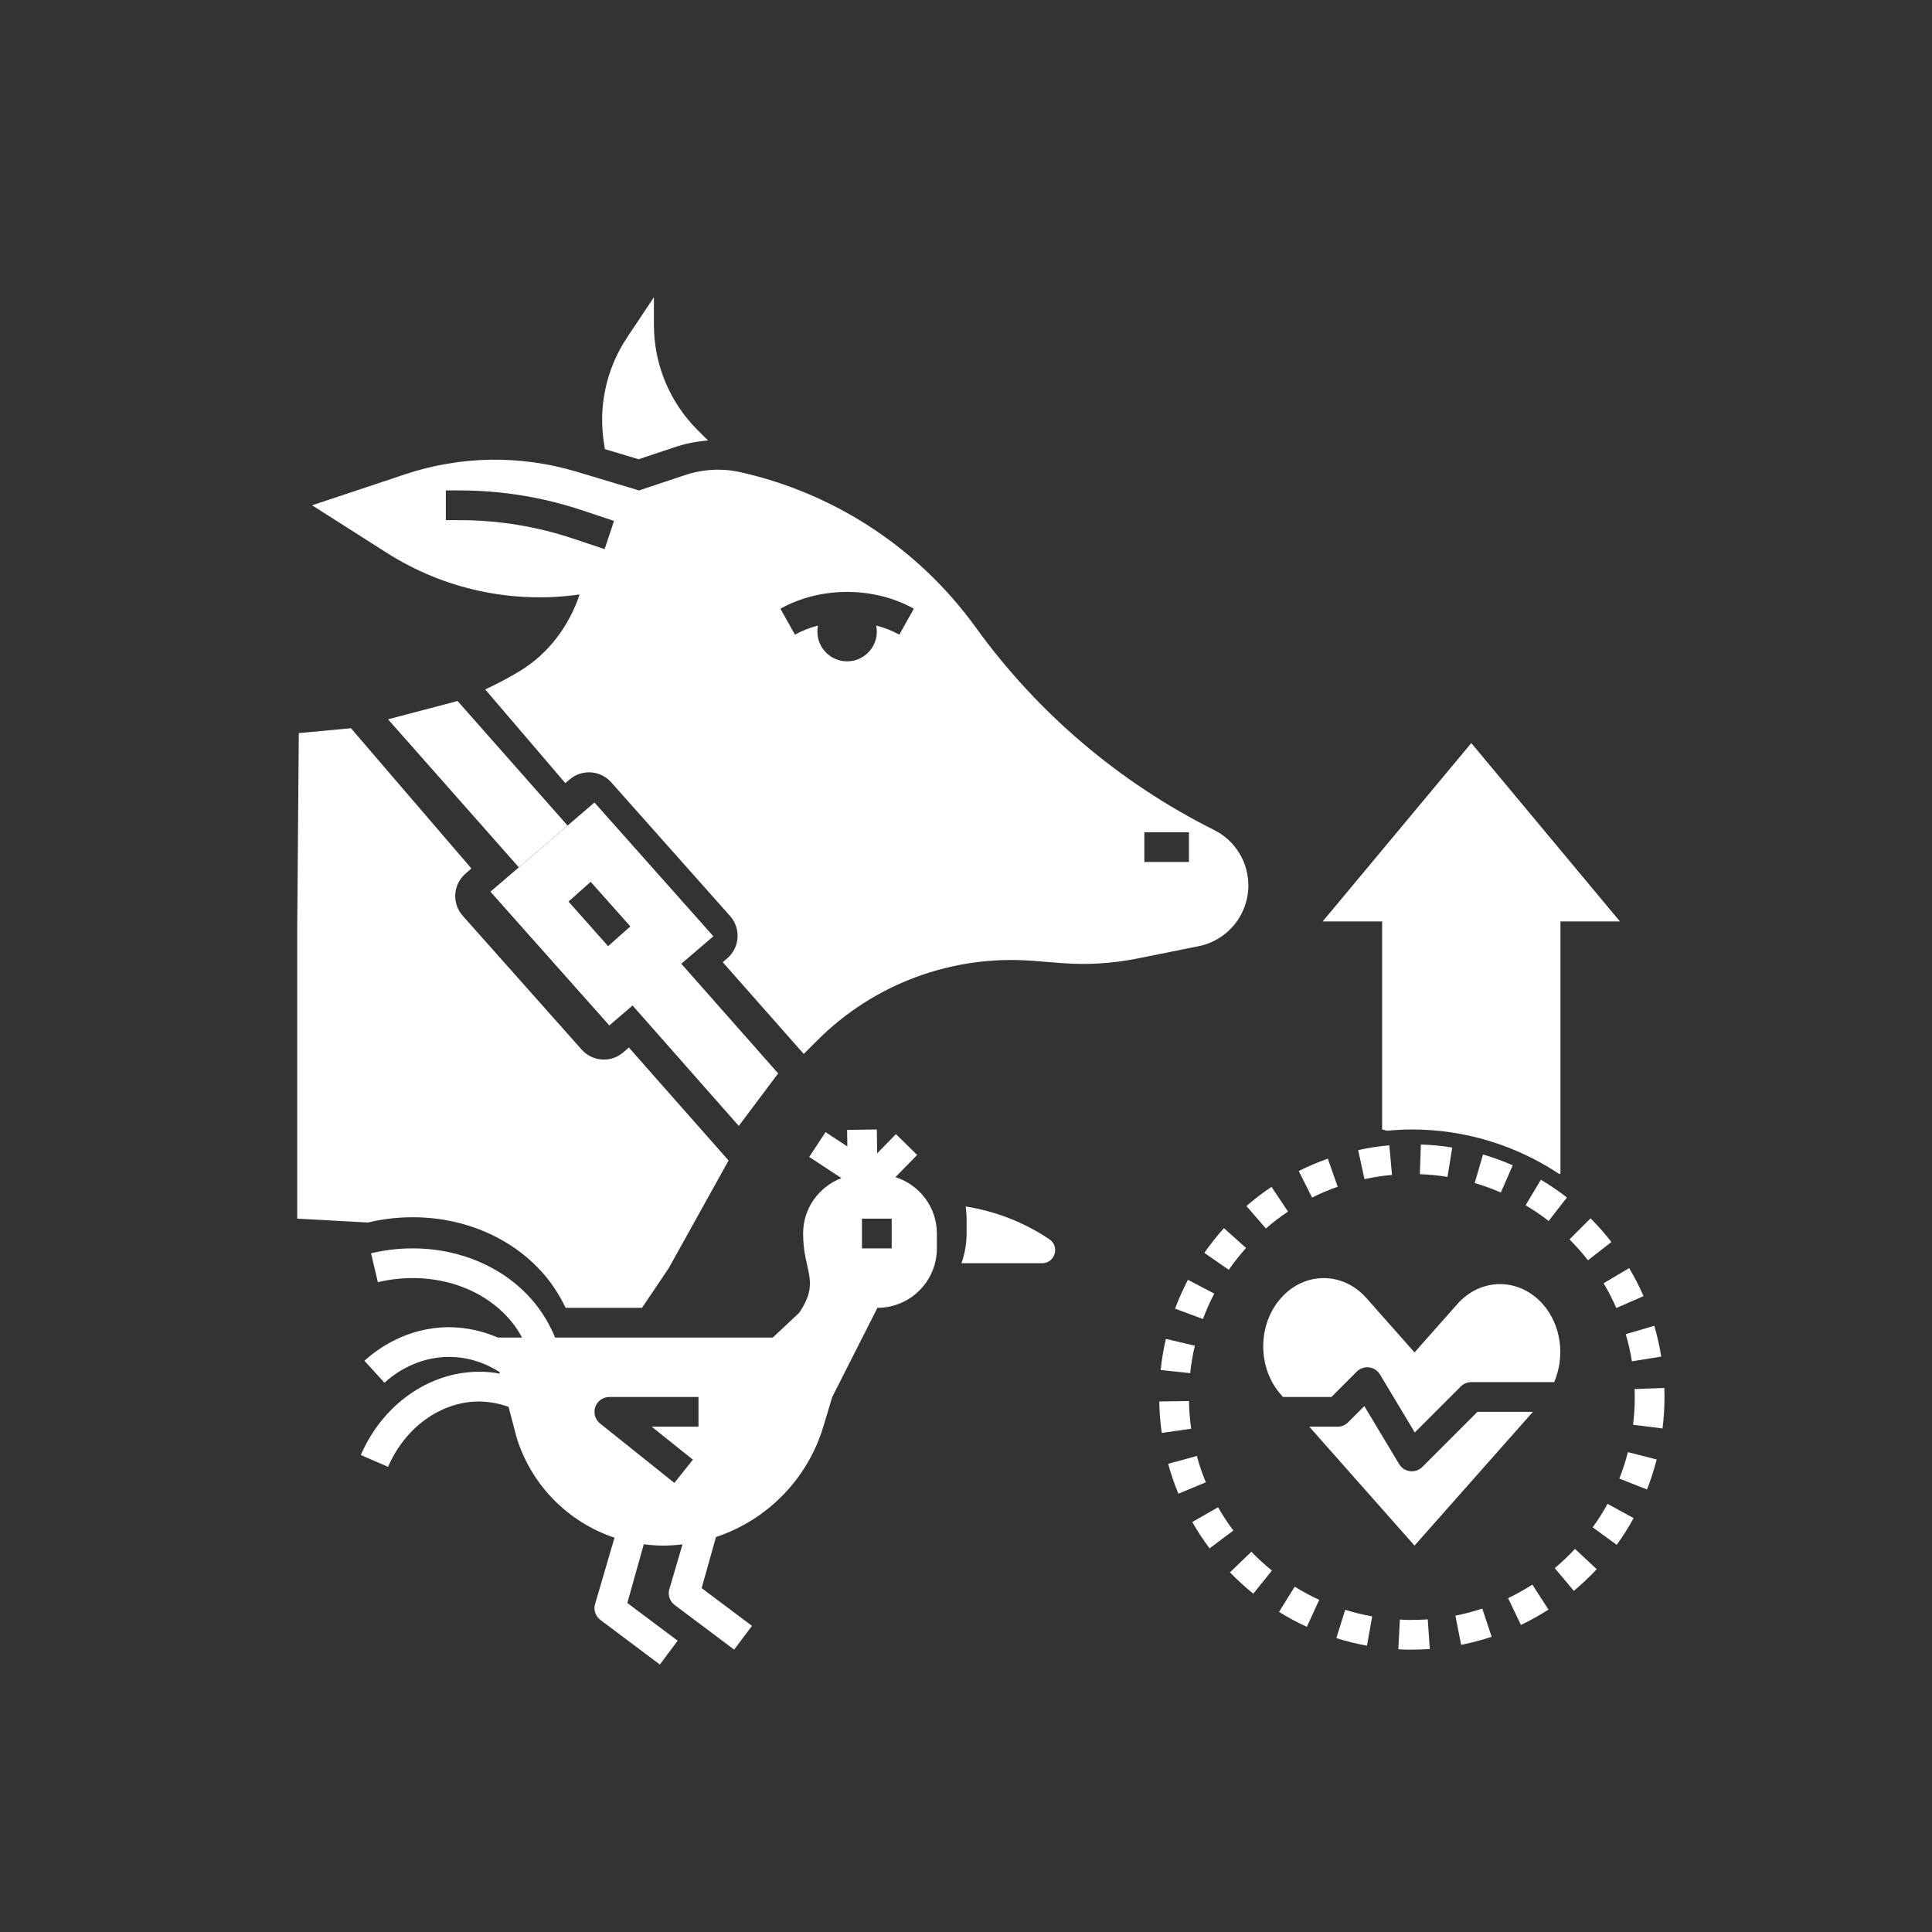 <svg width="65" height="65" viewBox="0 0 65 65" fill="none" xmlns="http://www.w3.org/2000/svg">
<rect x="0" y="0" width="65" height="65" fill="#333333" stroke="none"/>
<path d="M32.489 40.591C32.507 40.725 32.52 40.861 32.52 41V41.5C32.52 41.85 32.458 42.187 32.347 42.5H35.055C35.33 42.5 35.5 42.28 35.5 42.055C35.5 41.915 35.435 41.78 35.3 41.69C34.451 41.121 33.49 40.749 32.489 40.591Z" fill="white"/>
<path d="M30.126 39.603L30.857 38.857L30.143 38.157L29.511 38.803L29.5 38L28.5 38.014L28.508 38.571L27.775 38.089L27.225 38.924L28.308 39.636C27.556 39.924 27.02 40.647 27.02 41.5C27.02 42.804 27.614 43.079 26.891 44.164L26 45H18.677C18.5 44.579 18.273 44.187 17.985 43.834C16.746 42.322 14.587 41.666 12.483 42.165L12.713 43.138C14.448 42.727 16.213 43.249 17.21 44.467C17.346 44.633 17.46 44.813 17.565 45H16.747C16.282 44.798 15.733 44.656 15.094 44.651C13.698 44.661 12.72 45.364 12.261 45.782L12.935 46.521C13.287 46.199 14.038 45.658 15.1 45.651C15.797 45.651 16.368 45.883 16.803 46.158L16.817 46.215C16.575 46.169 16.333 46.146 16.094 46.151C14.421 46.163 12.869 47.263 12.139 48.953L13.057 49.35C13.63 48.023 14.825 47.16 16.103 47.152C16.441 47.154 16.775 47.212 17.11 47.331L17.379 48.358C17.878 49.98 19.127 51.217 20.674 51.734L20.036 53.915C19.952 54.125 20.019 54.364 20.2 54.501L22.2 56.001L22.8 55.2L21.106 53.931L21.66 51.955C21.874 51.982 22.091 52 22.311 52C22.531 52 22.747 51.983 22.962 51.958L22.535 53.414C22.451 53.624 22.519 53.864 22.7 54L24.7 55.5L25.299 54.7L23.606 53.43L24.088 51.712C25.793 51.145 27.166 49.779 27.703 47.987L28 47L29.52 44C30.625 44 31.52 43.105 31.52 42V41.5C31.52 40.608 30.932 39.861 30.126 39.603ZM20.188 47.891C20.022 47.758 19.958 47.535 20.029 47.334C20.099 47.135 20.288 47 20.5 47H23.5V48H21.926L23.313 49.109L22.688 49.891L20.188 47.891ZM30 42H29V41H30V42Z" fill="white"/>
<path d="M52.805 41.698C53.024 41.918 53.233 42.154 53.425 42.401L54.214 41.786C53.997 41.507 53.761 41.239 53.512 40.99L52.805 41.698Z" fill="white"/>
<path d="M53.952 43.173C54.111 43.441 54.254 43.721 54.379 44.007L55.295 43.606C55.154 43.282 54.991 42.965 54.811 42.663L53.952 43.173Z" fill="white"/>
<path d="M52.308 52.757L52.95 53.523C53.221 53.296 53.48 53.05 53.72 52.793L52.988 52.111C52.777 52.339 52.548 52.556 52.308 52.757Z" fill="white"/>
<path d="M50.737 53.768L51.17 54.669C51.488 54.517 51.8 54.343 52.096 54.153L51.555 53.312C51.293 53.48 51.018 53.633 50.737 53.768Z" fill="white"/>
<path d="M55.891 45.64C55.835 45.291 55.756 44.943 55.657 44.605L54.697 44.886C54.785 45.184 54.854 45.491 54.904 45.8L55.891 45.64Z" fill="white"/>
<path d="M54.481 49.746L55.412 50.112C55.542 49.782 55.651 49.442 55.738 49.102L54.769 48.855C54.693 49.156 54.596 49.456 54.481 49.746Z" fill="white"/>
<path d="M39.048 46.093L40.042 46.198C40.075 45.888 40.128 45.577 40.199 45.275L39.225 45.045C39.145 45.388 39.085 45.739 39.048 46.093Z" fill="white"/>
<path d="M40.266 48.985L39.301 49.248C39.394 49.589 39.509 49.926 39.645 50.254L40.569 49.87C40.449 49.583 40.347 49.285 40.266 48.985Z" fill="white"/>
<path d="M53.584 51.386L54.394 51.974C54.599 51.689 54.791 51.386 54.961 51.075L54.084 50.595C53.934 50.87 53.765 51.136 53.584 51.386Z" fill="white"/>
<path d="M45.906 39.67C46.209 39.604 46.521 39.557 46.832 39.529L46.743 38.533C46.391 38.565 46.038 38.618 45.694 38.693L45.906 39.67Z" fill="white"/>
<path d="M41.921 41.987L41.178 41.319C40.942 41.581 40.72 41.861 40.519 42.151L41.34 42.722C41.517 42.467 41.713 42.219 41.921 41.987Z" fill="white"/>
<path d="M40.002 47.136L39.002 47.151C39.008 47.503 39.035 47.859 39.086 48.209L40.075 48.068C40.032 47.76 40.007 47.446 40.002 47.136Z" fill="white"/>
<path d="M42.589 41.331C42.826 41.126 43.076 40.934 43.334 40.762L42.778 39.931C42.486 40.127 42.202 40.343 41.935 40.575L42.589 41.331Z" fill="white"/>
<path d="M47.518 54.5C47.381 54.505 47.236 54.496 47.097 54.489L47.045 55.489C47.202 55.497 47.363 55.506 47.518 55.5C47.715 55.5 47.911 55.492 48.104 55.48L48.035 54.482C47.864 54.493 47.692 54.5 47.518 54.5Z" fill="white"/>
<path d="M40.98 50.71L40.112 51.207C40.288 51.514 40.484 51.812 40.694 52.093L41.495 51.493C41.308 51.245 41.135 50.981 40.98 50.71Z" fill="white"/>
<path d="M48.7 39.595L48.859 38.608C48.512 38.552 48.157 38.517 47.804 38.505L47.769 39.504C48.081 39.516 48.394 39.546 48.7 39.595Z" fill="white"/>
<path d="M41.382 52.901C41.628 53.157 41.892 53.398 42.165 53.618L42.793 52.84C42.552 52.645 42.319 52.432 42.101 52.206L41.382 52.901Z" fill="white"/>
<path d="M43.031 54.231C43.332 54.418 43.647 54.587 43.968 54.733L44.384 53.825C44.101 53.695 43.823 53.546 43.559 53.382L43.031 54.231Z" fill="white"/>
<path d="M44.143 40.291C44.422 40.151 44.712 40.029 45.005 39.925L44.673 38.982C44.341 39.099 44.012 39.239 43.695 39.397L44.143 40.291Z" fill="white"/>
<path d="M44.959 55.114C45.297 55.219 45.644 55.304 45.99 55.367L46.166 54.382C45.861 54.328 45.554 54.252 45.258 54.16L44.959 55.114Z" fill="white"/>
<path d="M50.494 40.121L50.894 39.205C50.569 39.063 50.232 38.941 49.895 38.842L49.614 39.802C49.911 39.889 50.207 39.996 50.494 40.121Z" fill="white"/>
<path d="M48.965 54.357L49.158 55.339C49.504 55.27 49.85 55.179 50.185 55.068L49.87 54.118C49.573 54.217 49.269 54.297 48.965 54.357Z" fill="white"/>
<path d="M54.995 46.733C54.998 46.822 55 46.91 55 47C55 47.312 54.98 47.627 54.942 47.935L55.934 48.059C55.978 47.71 56 47.353 56 47C56 46.899 55.998 46.797 55.994 46.697L54.995 46.733Z" fill="white"/>
<path d="M40.853 43.523L39.967 43.058C39.804 43.37 39.658 43.697 39.534 44.028L40.471 44.377C40.58 44.086 40.708 43.798 40.853 43.523Z" fill="white"/>
<path d="M51.328 40.55C51.594 40.707 51.855 40.886 52.103 41.078L52.717 40.288C52.436 40.07 52.141 39.869 51.84 39.691L51.328 40.55Z" fill="white"/>
<path d="M51.905 43.876C51.11 42.978 49.823 42.978 49.028 43.876L47.59 45.501L45.972 43.673C45.178 42.776 43.89 42.776 43.096 43.673C42.301 44.571 42.301 46.025 43.096 46.922L43.164 47H44.793L45.646 46.147C45.755 46.038 45.91 45.986 46.061 46.004C46.214 46.023 46.349 46.111 46.428 46.243L47.599 48.194L49.146 46.647C49.24 46.553 49.367 46.5 49.5 46.5H52.289C52.656 45.644 52.534 44.587 51.905 43.876Z" fill="white"/>
<path d="M51.573 47.5H49.707L47.854 49.353C47.76 49.448 47.632 49.5 47.5 49.5C47.48 49.5 47.46 49.498 47.439 49.496C47.286 49.477 47.151 49.389 47.072 49.257L45.901 47.306L45.354 47.853C45.26 47.947 45.133 48 45 48H44.05L47.59 52L51.573 47.5Z" fill="white"/>
<path d="M44.5 31H46.5V38L46.669 38.042C46.943 38.017 47.219 38 47.5 38C49.324 38 51.02 38.549 52.439 39.484L52.5 39.5V31H54.5L49.5 25L44.5 31Z" fill="white"/>
<path d="M13.055 24.2L17.455 29.18L19.095 27.775L15.395 23.585L13.055 24.2Z" fill="white"/>
<path d="M20 27L16.5 30L20.5 34.5L21.282 33.829L24.855 37.88L26.18 36.114L22.922 32.424L24 31.5L20 27ZM20.459 31.832L19.126 30.332L19.873 29.668L21.207 31.168L20.459 31.832Z" fill="white"/>
<path d="M21.097 11.355C20.393 12.412 20.117 13.697 20.326 14.95L20.353 15.111L21.485 15.451L22.673 15.055C23.047 14.925 23.433 14.85 23.821 14.82L23.465 14.464C22.527 13.527 22 12.255 22 10.929V10L21.097 11.355Z" fill="white"/>
<path d="M18.381 42.97C18.64 43.287 18.852 43.633 19.03 44H21.599L22.5 42.664L24.512 39.044L21.158 35.243L20.967 35.407C20.779 35.569 20.547 35.648 20.317 35.648C20.041 35.648 19.766 35.534 19.569 35.312L15.569 30.812C15.39 30.612 15.3 30.348 15.318 30.08C15.336 29.812 15.461 29.564 15.665 29.389L15.861 29.221L11.807 24.5L10.053 24.665L10 31.165V41L12.377 41.13C14.663 40.589 17.021 41.31 18.381 42.97Z" fill="white"/>
<path d="M42 29.79C42 28.999 41.553 28.276 40.846 27.924C37.663 26.331 34.911 23.993 32.828 21.108C30.907 18.448 28.083 16.596 24.904 15.885C24.273 15.743 23.612 15.787 23 16L21.5 16.5L19.398 15.87C17.512 15.303 15.498 15.334 13.63 15.957L10.5 17L13.017 18.602C14.942 19.826 17.241 20.323 19.5 20C19.145 21.065 18.448 21.997 17.487 22.578C17.111 22.806 16.722 23.01 16.325 23.195L19.02 26.349L19.165 26.224C19.58 25.869 20.202 25.913 20.563 26.319L24.563 30.819C24.741 31.02 24.831 31.284 24.814 31.552C24.795 31.819 24.67 32.068 24.466 32.243L24.316 32.372L27.041 35.459L27.5 35C29.404 33.096 32.045 32.119 34.73 32.325L35.731 32.403C36.573 32.468 37.419 32.416 38.248 32.251L40.322 31.835C41.298 31.64 42 30.784 42 29.79ZM20.342 18.474L19.273 18.118C18.044 17.708 16.762 17.5 15.464 17.5H15V16.5H15.464C16.869 16.5 18.258 16.725 19.59 17.17L20.658 17.526L20.342 18.474ZM30.255 21.352C30.015 21.218 29.753 21.117 29.479 21.046C29.492 21.111 29.5 21.18 29.5 21.25C29.5 21.802 29.052 22.25 28.5 22.25C27.948 22.25 27.5 21.802 27.5 21.25C27.5 21.18 27.508 21.111 27.521 21.046C27.248 21.117 26.985 21.218 26.745 21.352L26.256 20.48C27.599 19.726 29.403 19.726 30.745 20.48L30.255 21.352ZM40 29H38.5V28H40V29Z" fill="white"/>
</svg>
